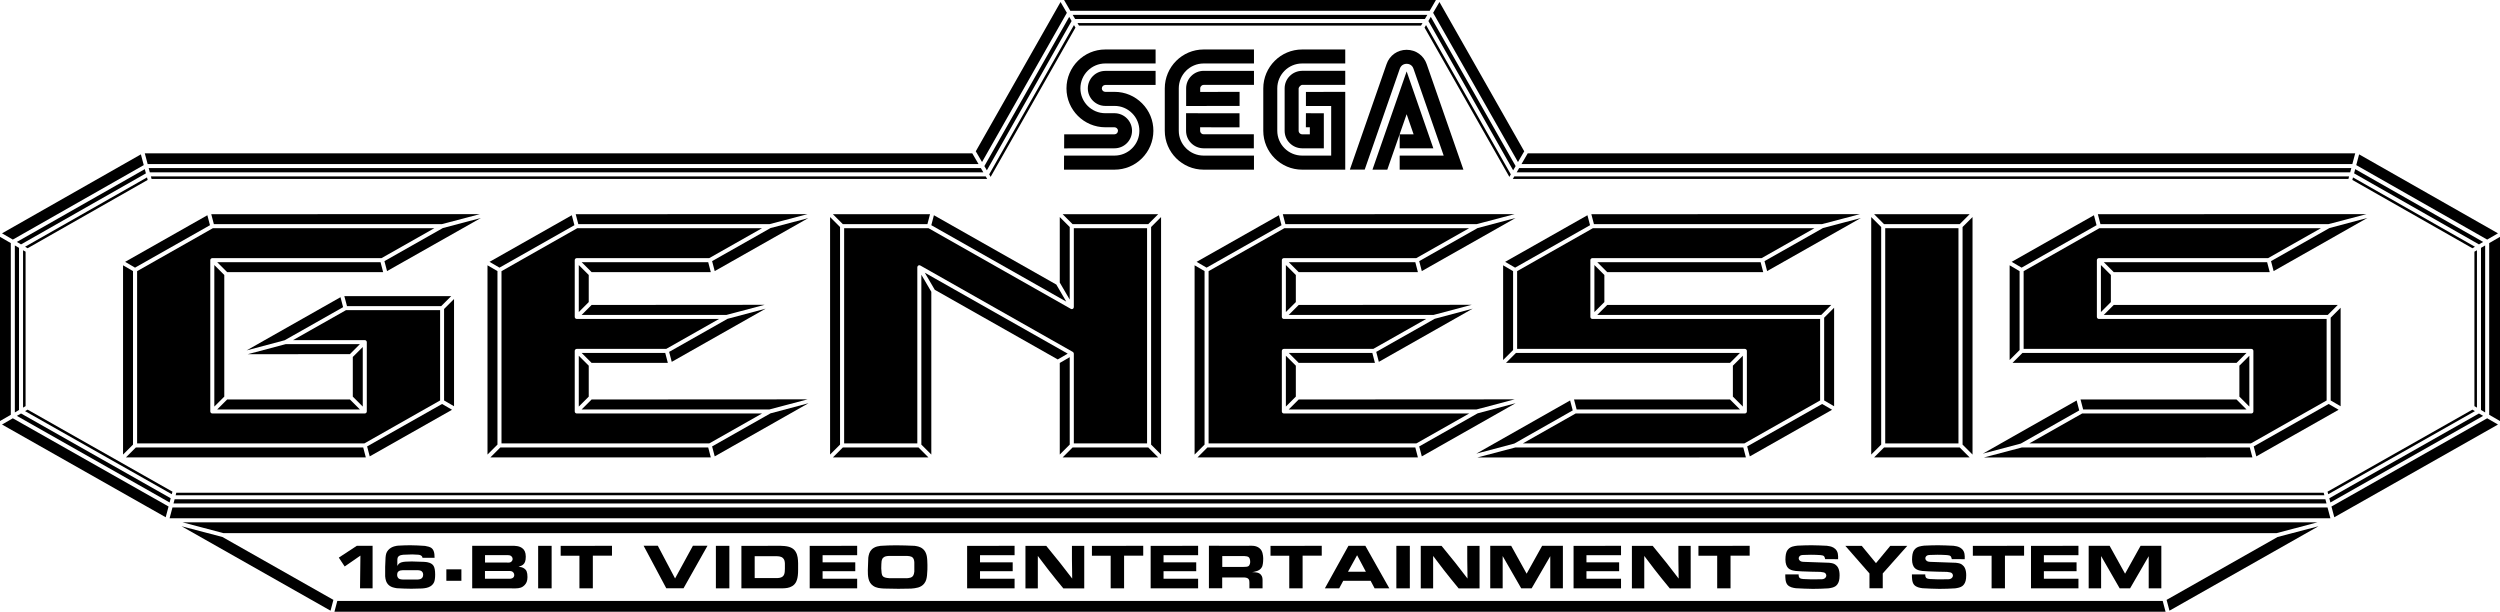 <?xml version="1.0" encoding="utf-8"?>
<!-- Generator: Adobe Illustrator 25.0.0, SVG Export Plug-In . SVG Version: 6.00 Build 0)  -->
<svg version="1.1" id="Layer_1" xmlns="http://www.w3.org/2000/svg" xmlns:xlink="http://www.w3.org/1999/xlink" x="0px" y="0px"
	 viewBox="0 0 3840 939.6" style="enable-background:new 0 0 3840 939.6;" xml:space="preserve">
<style type="text/css">
	.st0{fill:#FFFFFF;}
	.st1{fill:#0C0002;}
</style>
<g>
	<polygon points="3581.1,778 3585.5,794.5 3836.9,652.1 3820.3,642.5 	"/>
	<polygon points="518.1,923 513.7,939.6 3326.3,939.6 3321.9,923 	"/>
	<polygon points="254.5,794.5 258.9,778 19.7,642.5 3.1,652.1 	"/>
	<polygon points="16.6,637.1 16.6,373.4 0,363.8 0,646.7 	"/>
	<polygon points="1508.4,248.9 1638.7,19.7 1629,3.1 1498.8,232.4 	"/>
	<polygon points="222.4,235.5 226.8,252 1503,252 1493.4,235.5 	"/>
	<polygon points="3.1,358.4 19.7,368 220.8,253.6 216.4,237.1 	"/>
	<polygon points="3840,646.7 3840,363.8 3823.4,373.4 3823.4,637.1 	"/>
	<polygon points="3820.3,368 3836.9,358.4 3623.6,237.1 3619.2,253.6 	"/>
	<polygon points="2346.6,235.5 2337,252 3613.2,252 3617.6,235.5 	"/>
	<polygon points="2201.3,19.7 2331.6,248.9 2341.2,232.4 2211,3.1 	"/>
	<polygon points="2196,16.6 2205.6,0 1634.4,0 1644,16.6 	"/>
	<polygon points="2188.6,29.2 2192.4,22.8 1647.6,22.8 1651.4,29.2 	"/>
	<polygon points="3817.2,633.5 3817.2,377 3810.8,380.7 3810.8,629.7 	"/>
	<polygon points="3807.7,635.1 3577.8,765.3 3579.5,771.8 3814.1,638.8 	"/>
	<polygon points="260.5,771.8 262.2,765.3 32.3,635.1 25.9,638.8 	"/>
	<polygon points="29.2,629.7 29.2,380.7 22.8,377 22.8,633.5 	"/>
	<polygon points="1515.8,261.6 1646,32.3 1642.3,25.9 1512,255.1 	"/>
	<polygon points="228.4,258.2 230.1,264.7 1510.4,264.7 1506.6,258.2 	"/>
	<polygon points="32.3,375.4 224.1,266.3 222.4,259.8 25.9,371.6 	"/>
	<polygon points="3807.7,375.4 3814.1,371.6 3617.6,259.8 3615.9,266.3 	"/>
	<polygon points="3609.9,264.7 3611.6,258.2 2333.4,258.2 2329.6,264.7 	"/>
	<polygon points="2194,32.3 2324.2,261.6 2328,255.1 2197.7,25.9 	"/>
	<polygon points="263.8,759.1 264.9,755.2 42.4,629.2 38.5,631.5 	"/>
	<polygon points="39.3,623.8 39.3,386.6 35.4,384.4 35.4,626.1 	"/>
	<polygon points="42.4,381.3 226.8,276.4 225.8,272.5 38.5,379 	"/>
	<polygon points="1521.6,271.7 1651.9,42.4 1649.6,38.5 1519.4,267.8 	"/>
	<polygon points="3575.1,755.2 3576.2,759.1 3801.5,631.5 3797.6,629.2 	"/>
	<polygon points="3804.6,626.1 3804.6,384.4 3800.7,386.6 3800.7,623.8 	"/>
	<polygon points="3797.6,381.3 3801.5,379 3614.2,272.5 3613.2,276.4 	"/>
	<polygon points="2323.7,274.8 3607.2,274.8 3608.2,270.9 2326,270.9 	"/>
	<polygon points="2188.1,42.4 2318.4,271.7 2320.6,267.8 2190.4,38.5 	"/>
	<polygon points="1655,35.4 1657.3,39.3 2182.7,39.3 2185,35.4 	"/>
	<polygon points="231.8,270.9 232.8,274.8 1516.3,274.8 1514,270.9 	"/>
	<polygon points="264.9,779.5 260.5,796.1 3579.5,796.1 3575.1,779.5 	"/>
	<polygon points="266.5,773.3 3573.5,773.3 3571.8,766.9 268.2,766.9 	"/>
	<polygon points="269.8,760.7 3570.2,760.7 3569.2,756.8 270.8,756.8 	"/>
	<polygon points="280.4,802.3 343.2,818.9 3496.8,818.9 3559.6,802.3 	"/>
	<g>
		<g>
			<g>
				<path d="M2762.7,882.3c0,1.5,0,2.7,0.5,3.8c0.7,2.1,2.7,3,6.9,3.3c4.2,0.2,8.2,0.4,12.4,0.5c4.4,0.1,8.9-0.1,13.4-0.2
					c0.6,0,3.5,0.3,5.5-0.6c2-0.7,3.8-2.8,3.8-5c0-0.6-0.1-1.7-0.9-2.9c-1.6-2.2-3.6-2.1-8.2-2.8c-9.6-0.2-19.2-0.3-28.7-0.8
					c-3.1-0.2-6.1-0.5-9.2-0.6c-0.9-0.2-1.9-0.3-2.9-0.5c-1.3-0.2-5.8-0.9-9-4.3c-2-2.2-3.9-6.2-3.9-12.8c0-0.5,0-7.6,1.7-11.7
					c0.6-1.6,1.6-3,2.7-4.2c3.8-4.1,8.8-4.7,14.2-5.4c7.1-0.3,14.2-0.6,21.4-0.6c7.9,0,15.7,0.5,23.6,0.8l3.6,0.6
					c1.4,0.2,5.9,1,9.4,4.3c4.5,4.2,4.5,10,4.3,15.7l-19.8-0.1c-1.2-5-2.1-5.6-7.4-6.2c-4.8-0.3-9.7-0.5-14.5-0.5
					c-3.8,0-7.5,0.2-11.3,0.3c-2.5,0.1-4.8,0.2-6.4,2.2c-0.3,0.4-1.1,1.6-1.1,3c0,1.4,0.7,2.5,1.1,2.9c1.8,2.2,4,2.3,6.5,2.5
					l39.2,1.4c5.4,0.6,7.4,1.3,9.7,3c3.3,2.4,6.3,6.7,6.3,16.2c0,7.4-1.3,10.9-3.3,13.8c-0.8,1.1-1.6,1.9-2.7,2.8
					c-3,2.2-7,2.9-11.1,3.5c-8,0.5-16,0.8-24,0.8c-8.7,0-17.4-0.6-26.2-1c-4.3-0.6-9.2-1.5-12.5-5c-3.7-4-3.6-11.3-3.6-16.2
					L2762.7,882.3z"/>
			</g>
			<g>
				<path d="M2881.5,865l22-26.6h26.1l-37.7,42.4v22.8h-20.4v-22.8l-37.1-42.4h25.2L2881.5,865z"/>
			</g>
			<g>
				<path d="M2957.2,882.3c0,1.5,0,2.7,0.5,3.8c0.7,2.1,2.7,3,6.9,3.3c4.2,0.2,8.2,0.4,12.4,0.5c4.4,0.1,8.9-0.1,13.4-0.2
					c0.6,0,3.5,0.3,5.5-0.6c2-0.7,3.8-2.8,3.8-5c0-0.6-0.1-1.7-0.9-2.9c-1.6-2.2-3.6-2.1-8.2-2.8c-9.6-0.2-19.2-0.3-28.7-0.8
					c-3.1-0.2-6.1-0.5-9.2-0.6c-0.9-0.2-1.9-0.3-2.9-0.5c-1.3-0.2-5.8-0.9-9-4.3c-2-2.2-3.9-6.2-3.9-12.8c0-0.5,0-7.6,1.7-11.7
					c0.6-1.6,1.6-3,2.7-4.2c3.8-4.1,8.8-4.7,14.2-5.4c7.1-0.3,14.2-0.6,21.4-0.6c7.9,0,15.7,0.5,23.6,0.8l3.6,0.6
					c1.4,0.2,5.9,1,9.4,4.3c4.5,4.2,4.5,10,4.3,15.7l-19.8-0.1c-1.2-5-2.1-5.6-7.4-6.2c-4.8-0.3-9.7-0.5-14.5-0.5
					c-3.8,0-7.5,0.2-11.3,0.3c-2.5,0.1-4.8,0.2-6.4,2.2c-0.3,0.4-1.1,1.6-1.1,3c0,1.4,0.7,2.5,1.1,2.9c1.8,2.2,4,2.3,6.5,2.5
					l39.2,1.4c5.4,0.6,7.4,1.3,9.7,3c3.3,2.4,6.3,6.7,6.3,16.2c0,7.4-1.3,10.9-3.3,13.8c-0.8,1.1-1.6,1.9-2.7,2.8
					c-3,2.2-7,2.9-11.1,3.5c-8,0.5-16,0.8-24,0.8c-8.7,0-17.4-0.6-26.2-1c-4.3-0.6-9.2-1.5-12.5-5c-3.7-4-3.6-11.3-3.6-16.2
					L2957.2,882.3z"/>
			</g>
			<g>
				<path d="M3109,838.4v15.1h-29.4v50.2h-20.5v-50.1h-28.8v-15.2H3109z"/>
			</g>
			<g>
				<path d="M3192.5,838.4v14.4h-53.1v10.9h50.2v13.7h-50.2v11.5h53.1v14.8h-72.9v-65.3H3192.5z"/>
			</g>
			<g>
				<path d="M3240.4,838.4l23.7,42.8l23.8-42.8h31.9v65.3h-19.4v-49.4l-28.6,49.4h-16l-28.5-49.6v49.6h-19.1v-65.3H3240.4z"/>
			</g>
		</g>
		<g>
			<g>
				<path d="M1558.4,838.4v14.4h-53.1v10.9h50.2v13.7h-50.2v11.5h53.1v14.8h-72.9v-65.3H1558.4z"/>
			</g>
			<g>
				<path d="M1607,838.4c7.1,8.7,14.2,17.3,21.2,26.1c6.3,7.9,12.5,16.1,18.7,24.2l-0.4-29.9v-20.3h18.9v65.3h-32.1
					c-7.7-9.3-15.3-18.7-22.8-28.3c-5.5-7.1-11-14.4-16.4-21.6v49.9h-19v-65.3H1607z"/>
			</g>
			<g>
				<path d="M1756,838.4v15.1h-29.4v50.2H1706v-50.1h-28.8v-15.2H1756z"/>
			</g>
			<g>
				<path d="M1840.3,838.4v14.4h-53.1v10.9h50.2v13.7h-50.2v11.5h53.1v14.8h-72.9v-65.3H1840.3z"/>
			</g>
			<g>
				<path d="M1916.1,838.4c6.7-0.4,13.1-0.6,18.3,3.5c1.8,1.4,2.9,3.1,3.2,3.7c2.8,4.8,2.7,12.1,2.7,13c0,0.6,0,6.7-1.3,10.8
					c-0.2,0.5-0.7,1.8-1.6,3c-3.1,4.5-9.4,5.6-14.2,6.5c5.4,0,10.6,0.1,13.8,4.2c2.3,2.9,2.3,5.8,2.3,9.2v11.4h-20.2v-8.8
					c0-1.8-0.1-3.5-1.1-5.2c-1.5-2.1-3.9-2.4-6.5-2.7h-34.2v16.6h-20.4v-65.3H1916.1z M1877.4,870.8h32c3.8,0,6.3-0.2,7.9-1
					c3-1.7,3-6.4,3-6.8c0-0.5,0-4.6-1.8-6.7c-1.6-1.8-4.4-2-7.4-2.2h-33.7V870.8z"/>
			</g>
			<g>
				<path d="M2030.2,838.4v15.1h-29.4v50.2h-20.5v-50.1h-28.8v-15.2H2030.2z"/>
			</g>
			<g>
				<path d="M2097.2,838.4l36.8,65.3h-22.6l-6.1-11.6h-42.1l-6.2,11.6h-22l36.2-65.3H2097.2z M2070.5,878.2h27.5l-13.5-25.4
					L2070.5,878.2z"/>
			</g>
			<g>
				<path d="M2165.5,838.4v65.3h-20.7v-65.3H2165.5z"/>
			</g>
			<g>
				<path d="M2214.2,838.4c7.1,8.7,14.2,17.3,21.2,26.1c6.3,7.9,12.5,16.1,18.7,24.2l-0.4-29.9v-20.3h18.9v65.3h-32.1
					c-7.7-9.3-15.3-18.7-22.8-28.3c-5.5-7.1-11-14.4-16.4-21.6v49.9h-19v-65.3H2214.2z"/>
			</g>
			<g>
				<path d="M2321.2,838.4l23.7,42.8l23.8-42.8h31.9v65.3h-19.4v-49.4l-28.6,49.4h-16l-28.5-49.6v49.6h-19.1v-65.3H2321.2z"/>
			</g>
			<g>
				<path d="M2489.9,838.4v14.4h-53.1v10.9h50.2v13.7h-50.2v11.5h53.1v14.8h-72.9v-65.3H2489.9z"/>
			</g>
			<g>
				<path d="M2538.5,838.4c7.1,8.7,14.2,17.3,21.2,26.1c6.3,7.9,12.5,16.1,18.7,24.2l-0.4-29.9v-20.3h18.9v65.3h-32.1
					c-7.7-9.3-15.3-18.7-22.8-28.3c-5.5-7.1-11-14.4-16.4-21.6v49.9h-19v-65.3H2538.5z"/>
			</g>
			<g>
				<path d="M2687.5,838.4v15.1h-29.4v50.2h-20.5v-50.1h-28.8v-15.2H2687.5z"/>
			</g>
		</g>
		<g>
			<g>
				<path d="M1036.9,888.5l27.4-50.2h22.4l-36.8,65.3h-26.5l-34.8-65.3h21.8L1036.9,888.5z"/>
			</g>
			<g>
				<path d="M1120.3,838.4v65.3h-20.7v-65.3H1120.3z"/>
			</g>
			<g>
				<path d="M1199.7,838.4c1.8,0,3.5,0.1,5.3,0.3c10.4,0.9,14.9,4.9,17.3,9.1c3.1,5.2,3.4,11.4,3.6,17.1v10.5c0,1.6,0,3.1-0.1,4.6
					c-0.6,11.8-3.8,17-8.8,20.2c-4.9,3-9.7,3.3-15.3,3.5h-62.9v-65.3H1199.7z M1159.2,887.9h33.3c0.7,0,2.6,0.1,4.7-0.3
					c7.9-1.3,8.3-7.3,8.4-14v-8.1c-0.2-3.1-0.5-5.7-2.8-8.1c-2.7-2.8-6.7-3-10.9-3.1h-32.7V887.9z"/>
			</g>
			<g>
				<path d="M1316.6,838.4v14.4h-53.1v10.9h50.2v13.7h-50.2v11.5h53.1v14.8h-72.9v-65.3H1316.6z"/>
			</g>
			<g>
				<path d="M1333.7,856.7c0.1-1,0.3-2,0.5-3.1c1-5.1,3.4-9.4,8-12.1c3.4-2,6.6-2.6,10.4-3.1c7.9-0.5,15.9-0.8,23.9-0.8
					c9.4,0,18.9,0.4,28.4,0.8c1,0.1,2,0.3,3,0.5c2.7,0.5,9.4,1.8,13.4,8.8c2.3,4.3,2.7,8.4,3,13.1c0.2,4.7,0.4,9.3,0.2,14
					c-0.1,3.1-0.4,6.1-0.6,9.2c-0.6,4.8-1.3,8.6-4.5,12.6c-5,6.1-12.7,6.9-19.9,7.5c-6.5,0.1-13,0.3-19.6,0.3
					c-7.5,0-14.9-0.2-22.4-0.4c-5.8-0.4-11.5-0.7-16.5-4.3c-7.9-5.5-8-15.6-8-23.9L1333.7,856.7z M1392.6,888.2
					c4.3-0.4,8.1-0.7,10.2-4.3c0.8-1.4,1.2-2.8,1.6-5.9v-14.1c-0.1-1.5-0.2-2.6-0.6-4c-1.6-5.2-5.4-5.6-10.5-6h-27.9
					c-4.5,0.3-6.3,0.8-8.1,2.2c-1.3,0.9-1.8,1.8-2.1,2.4c-0.7,1.4-1,3.1-1.1,3.6c-0.3,2.3-0.4,5.8-0.5,10.9c0.2,5.5,0.6,9.5,2,11.6
					c1.7,2.3,5,3.1,10.5,3.5H1392.6z"/>
			</g>
		</g>
		<g>
			<g>
				<path d="M725.3,903.6v-65.3h60.3c5.9,0,12.6,0.1,17.3,4.3c2.4,1.9,4.7,5.6,4.7,12.4c0,7.2-1.7,10.3-4.3,12.4
					c-2,1.7-4.5,2.3-6.8,3c3.2,0.5,6.3,0.9,9,3c3,2.1,4.7,5.3,4.7,13c0,6.3-1.9,9.5-3.9,11.7c-0.5,0.6-1.5,1.7-3.1,2.8
					c-4,2.8-8.9,3.1-18.3,2.8H725.3z M744.9,888.9H784c2.6-0.5,4.5-1,5.5-3.5c0.1-0.4,0.4-1.1,0.4-2.2c0-1.5-0.5-2.5-1.2-3.6
					c-2-2.7-4.7-2.6-7.8-2.5h-36V888.9z M745,864.1h34c3,0.1,5.5,0.2,7.2-2.2c0.4-0.5,1.2-1.7,1.2-3.4c0-1.2-0.5-2.4-1.2-3.3
					c-1.8-2.4-4-2.4-6.7-2.5H745V864.1z"/>
			</g>
			<g>
				<path d="M847.3,838.4v65.3h-20.7v-65.3H847.3z"/>
			</g>
			<g>
				<path d="M940,838.4v15.1h-29.4v50.2H890v-50.1h-28.8v-15.2H940z"/>
			</g>
		</g>
		<g>
			<g>
				<path d="M572.3,838.4v65.3H553l0.6-50.3l-24.2,16.7l-9-13.6l27.6-18.1H572.3z"/>
			</g>
			<g>
				<path d="M649,856.8c-0.2-0.9-0.5-2.6-2.6-3.7c-2.3-1.2-4.3-1.1-9.1-1.3c-1.4-0.1-2.8-0.2-4.2-0.2l-13.9,0.5
					c-2.4,0.3-4.8,0.6-6.8,2.3c-1.5,1.3-2.1,2.8-2.1,6.7v8.2c1.8-3.1,2.8-4.3,6.2-5.5c3.4-1.1,8-1.3,16-1.4l18.7,0.6
					c1.1,0.1,2.3,0.2,3.4,0.3c1.3,0.2,8.2,0.9,11.3,5.8c1.6,2.6,2.5,6.7,2.5,13.6c0,5.4-0.7,9.3-1.6,11.4c-1.1,2.6-3.1,4.8-5.4,6.3
					c-3.9,2.5-8.4,3.1-13.1,3.5c-5.5,0.2-11,0.4-16.5,0.4c-7.5,0-14.9-0.4-22.4-0.8c-1-0.2-2.1-0.4-3.1-0.6
					c-2.9-0.6-10.3-2.2-13.3-10.4c-0.9-2.5-1.1-4.7-1.4-7.3v-14.6l0.6-14.2c0.5-4.7,0.9-7.9,4.2-11.6c5.3-5.9,13.2-6.5,15.3-6.7
					c6.1-0.3,12.1-0.6,18.1-0.6c7.7,0,15.4,0.5,23.1,1c2.9,0.6,4.8,1,5.8,1.3c3.3,1.1,7.5,3,8.5,11.2c0.2,1.9,0.2,3.9,0.3,5.8
					L649,856.8z M641.1,890.2c3.5-0.3,6.3-0.6,8-3.6c0.3-0.6,0.9-1.9,0.9-3.8c0-1.7-0.5-2.8-0.7-3.3c-1.5-3.1-4.2-3.4-7.6-3.7h-22.8
					c-2.5,0.2-4.9,0.3-6.7,1.8c-1.4,1-1.8,2.3-2.1,3.9c0,0.8-0.5,3.5,1.2,5.9c1.4,1.9,3,2.5,7.9,2.8H641.1z"/>
			</g>
		</g>
		<g>
			<rect x="685.6" y="874.5" width="23.1" height="17.6"/>
		</g>
	</g>
	<g>
		<g>
			<polygon points="3010.1,344.3 3025.4,329 2878.6,329 2893.9,344.3 			"/>
			<polygon points="2893.9,687.3 2878.6,702.6 3025.4,702.6 3010.1,687.3 			"/>
			<polygon points="2889.5,682.9 2889.5,348.7 2874.2,333.4 2874.2,698.2 			"/>
			<polygon points="3029.8,698.2 3029.8,333.4 3014.5,348.7 3014.5,682.9 			"/>
		</g>
		<rect x="2895.7" y="350.5" width="112.5" height="330.6"/>
	</g>
	<g>
		<g>
			<polygon points="1643.1,460.2 1643.1,348.7 1627.8,333.4 1627.8,434 			"/>
			<polygon points="1763.7,344.3 1779,329 1632.2,329 1647.5,344.3 			"/>
			<polygon points="1783.4,698.2 1783.4,333.4 1768.1,348.7 1768.1,682.9 			"/>
			<polygon points="1647.5,687.3 1632.2,702.6 1779,702.6 1763.7,687.3 			"/>
			<polygon points="1430.5,698.2 1430.5,448.2 1415.2,422 1415.2,682.9 			"/>
			<polygon points="1294.6,687.3 1279.3,702.6 1426.1,702.6 1410.8,687.3 			"/>
			<polygon points="1290.3,682.9 1290.3,348.7 1275,333.4 1275,698.2 			"/>
			<polygon points="1624.7,552.1 1640,543.2 1420.5,418.9 1435.8,445.1 			"/>
			<polygon points="1643.1,682.9 1643.1,548.6 1627.8,557.5 1627.8,698.2 			"/>
			<polygon points="1434.5,330.6 1430.5,345.9 1637.8,463.3 1622.5,437.1 			"/>
			<polygon points="1279.3,329 1294.6,344.3 1424.5,344.3 1428.5,329 			"/>
		</g>
		<path d="M1761.9,681.1V350.5h-112.5v121.2c0,1.1-0.6,2.1-1.5,2.7c-1,0.6-2.1,0.6-3.1,0l-218.6-123.9h-129.6v330.6H1409V410.5
			c0-1.1,0.6-2.1,1.5-2.7c1-0.6,2.1-0.6,3.1,0l234.2,132.7c1,0.6,1.6,1.6,1.6,2.7v137.9H1761.9z"/>
	</g>
	<g>
		<path d="M3573.7,489.9h-349.8c-1.7,0-3.1-1.4-3.1-3.1v-87.2c0-1.7,1.4-3.1,3.1-3.1h259.9l81.2-46h-340.3l-116.4,66v119.4l349.8,0
			c1.7,0,3.1,1.4,3.1,3.1v93c0,1.7-1.4,3.1-3.1,3.1h-259.9l-81.2,46h340.3l116.4-66L3573.7,489.9z"/>
		<g>
			<g>
				<polygon points="3089.9,402.2 3105.2,411.1 3220.3,345.9 3216.3,330.6 				"/>
				<polygon points="3575.5,483.7 3590.8,468.4 3246.7,468.4 3231.4,483.7 				"/>
				<polygon points="3595.2,624 3595.2,472.7 3579.9,488 3579.9,615.1 				"/>
				<polygon points="3461.7,685.7 3465.7,701 3592.1,629.4 3576.8,620.5 				"/>
				<polygon points="3435.3,557.4 3450.6,542.1 3106.5,542.1 3091.2,557.4 				"/>
				<polygon points="3102.1,537.7 3102.1,416.5 3086.8,407.5 3086.8,553 				"/>
				<polygon points="3455,624.5 3455,546.4 3439.7,561.7 3439.7,609.2 				"/>
				<polygon points="3195.7,613.6 3199.7,628.9 3450.6,628.9 3435.3,613.6 				"/>
				<polygon points="3242.3,464 3242.3,422.4 3227,407.1 3227,479.3 				"/>
				<polygon points="3486.3,418 3482.3,402.7 3231.4,402.7 3246.7,418 				"/>
				<polygon points="3222.3,329 3226.3,344.3 3576.4,344.3 3634.9,328.9 				"/>
				<polygon points="3488.3,401.1 3492.3,416.4 3636.4,334.7 3578,350.3 				"/>
				<polygon points="3105.6,687.3 3047.1,702.7 3459.7,702.6 3455.7,687.3 				"/>
				<polygon points="3045.6,696.8 3104,681.3 3193.7,630.4 3189.7,615.1 				"/>
			</g>
		</g>
	</g>
	<g>
		<path d="M2795.7,489.9h-349.8c-1.7,0-3.1-1.4-3.1-3.1v-87.2c0-1.7,1.4-3.1,3.1-3.1h259.9l81.2-46h-340.3l-116.4,66l0,119.4h349.8
			c1.7,0,3.1,1.4,3.1,3.1v93c0,1.7-1.4,3.1-3.1,3.1h-259.9l-81.2,46h340.3l116.4-66V489.9z"/>
		<polygon points="2311.9,402.2 2327.2,411.1 2442.3,345.9 2438.3,330.6 		"/>
		<polygon points="2797.5,483.7 2812.8,468.4 2468.7,468.4 2453.4,483.7 		"/>
		<polygon points="2817.2,624 2817.2,472.7 2801.9,488 2801.9,615.1 		"/>
		<polygon points="2683.7,685.7 2687.7,701 2814.1,629.4 2798.8,620.5 		"/>
		<polygon points="2657.3,557.4 2672.6,542.1 2328.5,542.1 2313.2,557.4 		"/>
		<polygon points="2324.1,537.7 2324.1,416.5 2308.8,407.5 2308.8,553 		"/>
		<polygon points="2677,624.5 2677,546.4 2661.7,561.7 2661.7,609.2 		"/>
		<polygon points="2417.7,613.6 2421.7,628.9 2672.6,628.9 2657.3,613.6 		"/>
		<polygon points="2464.3,464 2464.3,422.4 2449,407.1 2449,479.3 		"/>
		<polygon points="2453.4,402.7 2468.7,418 2708.3,418 2704.3,402.7 		"/>
		<polygon points="2710.3,401.1 2714.3,416.4 2858.4,334.8 2800,350.3 		"/>
		<polygon points="2798.4,344.3 2856.9,328.9 2444.3,329 2448.3,344.3 		"/>
		<polygon points="2327.6,687.3 2269.1,702.7 2681.7,702.6 2677.7,687.3 		"/>
		<polygon points="2267.6,696.8 2326,681.3 2415.7,630.4 2411.7,615.1 		"/>
	</g>
	<g>
		<polygon points="1979.5,402.7 1994.8,418 2177.9,418 2173.9,402.7 		"/>
		<polygon points="1990.4,609.2 1990.4,561.7 1975.1,546.4 1975.1,624.5 		"/>
		<polygon points="1979.5,542.1 1994.8,557.4 2111.9,557.4 2107.9,542.1 		"/>
		<polygon points="1990.4,464 1990.4,422.4 1975.1,407.1 1975.1,479.3 		"/>
		<polygon points="1854.6,687.3 1839.3,702.6 2177.9,702.6 2173.9,687.3 		"/>
		<polygon points="1850.2,682.9 1850.2,416.4 1834.9,407.5 1834.9,698.2 		"/>
		<polygon points="1838,402.2 1853.3,411.1 1968.4,345.9 1964.4,330.6 		"/>
		<path d="M1972,635.1c-1.7,0-3.1-1.4-3.1-3.1v-93c0-1.7,1.4-3.1,3.1-3.1h137.4l81.2-46H1972c-1.7,0-3.1-1.4-3.1-3.1v-87.2
			c0-1.7,1.4-3.1,3.1-3.1h203.4l81.2-46h-283.8l-116.4,66v264.6h319.1l81.2-46H1972z"/>
		<polygon points="2268,344.3 2326.5,328.9 1970.4,329 1974.4,344.3 		"/>
		<polygon points="2179.9,401.1 2183.9,416.4 2328,334.8 2269.6,350.3 		"/>
		<polygon points="1994.8,468.4 1979.5,483.7 2202,483.7 2260.5,468.2 		"/>
		<polygon points="2113.9,540.5 2117.9,555.8 2262,474.1 2203.6,489.7 		"/>
		<polygon points="2179.9,685.7 2183.9,701 2328,619.3 2269.6,634.9 		"/>
		<polygon points="2268,628.9 2326.5,613.4 1994.8,613.6 1979.5,628.9 		"/>
	</g>
	<g>
		<polygon points="764.1,682.9 764.1,416.4 748.8,407.5 748.8,698.2 		"/>
		<polygon points="904.3,609.2 904.3,561.7 889,546.4 889,624.5 		"/>
		<polygon points="904.3,464 904.3,422.4 889,407.1 889,479.3 		"/>
		<polygon points="893.4,402.7 908.7,418 1091.8,418 1087.8,402.7 		"/>
		<polygon points="893.4,542.1 908.7,557.4 1025.8,557.4 1021.8,542.1 		"/>
		<polygon points="768.5,687.3 753.2,702.6 1091.8,702.6 1087.8,687.3 		"/>
		<polygon points="751.9,402.2 767.2,411.1 882.3,345.9 878.3,330.6 		"/>
		<path d="M1170.5,635.1H885.9c-1.7,0-3.1-1.4-3.1-3.1v-93c0-1.7,1.4-3.1,3.1-3.1h137.4l81.2-46H885.9c-1.7,0-3.1-1.4-3.1-3.1v-87.2
			c0-1.7,1.4-3.1,3.1-3.1h203.4l81.2-46H886.7l-116.4,66v264.6h319.1L1170.5,635.1z"/>
		<polygon points="908.7,468.4 893.4,483.7 1115.9,483.7 1174.4,468.2 		"/>
		<polygon points="1027.8,540.5 1031.8,555.8 1176,474.1 1117.5,489.7 		"/>
		<polygon points="1181.9,344.3 1240.4,328.9 884.3,329 888.3,344.3 		"/>
		<polygon points="1241.5,335 1183.5,350.3 1093.8,401.1 1097.8,416.4 		"/>
		<polygon points="1181.9,628.9 1240.4,613.4 908.7,613.6 893.4,628.9 		"/>
		<polygon points="1093.8,685.7 1097.8,701 1241.9,619.3 1183.5,634.9 		"/>
	</g>
	<polygon points="204.3,682.9 204.3,416.4 189,407.5 189,698.2 	"/>
	<polygon points="193.4,702.6 561.9,702.6 557.9,687.3 208.7,687.3 	"/>
	<polygon points="563.9,685.7 567.9,701 694.3,629.4 679,620.5 	"/>
	<polygon points="697.4,624 697.4,459.3 682.1,474.6 682.1,615.1 	"/>
	<polygon points="677.7,470.2 693,454.9 528.9,454.9 533,470.2 	"/>
	<polygon points="557.2,624.5 557.2,533 541.9,548.3 541.9,609.2 	"/>
	<polygon points="348.9,613.6 333.6,628.9 552.8,628.9 537.5,613.6 	"/>
	<polygon points="333.6,402.7 348.9,418 588.5,418 584.5,402.7 	"/>
	<polygon points="344.5,609.2 344.5,422.4 329.2,407.1 329.2,624.5 	"/>
	<polygon points="192.2,402.2 207.4,411.1 322.5,345.9 318.5,330.6 	"/>
	<path d="M675.9,476.4H531.4l-81.2,46h110.1c1.7,0,3.1,1.4,3.1,3.1V632c0,1.7-1.4,3.1-3.1,3.1H326.1c-1.7,0-3.1-1.4-3.1-3.1V399.6
		c0-1.7,1.4-3.1,3.1-3.1h259.9l81.2-46H327l-116.4,66v264.6l349,0l116.4-66V476.4z"/>
	<polygon points="678.6,344.3 737.1,328.9 324.5,329 328.5,344.3 	"/>
	<polygon points="590.5,401.1 594.5,416.4 738.7,334.8 680.2,350.3 	"/>
	<polygon points="378.8,538.2 437.3,522.6 527,471.8 523,456.5 	"/>
	<polygon points="537.5,543.9 552.8,528.6 438.8,528.6 380.3,544.1 	"/>
	<g>
		<path d="M1829.7,116.8c-5.1,5.1-7.8,11.9-7.8,19v27l82.1-0.1l0-21.6l-60.5,0.1v-5.4c0-1.9,1-3.2,1.6-3.8c0.6-0.6,1.8-1.6,3.7-1.6
			h77.3v-21.6h-77.4C1841.5,108.9,1834.8,111.7,1829.7,116.8z"/>
		<path d="M1789.1,135.8v65.1c0,32.9,26.8,59.7,59.7,59.7h77.3V239h-77.3c-21,0-38.2-17.1-38.2-38.2v-65.1c0-21,17.1-38.2,38.2-38.2
			h77.3V76h-77.3C1815.9,76,1789.1,102.8,1789.1,135.8z"/>
		<path d="M1638.1,135.8c0,32.9,26.8,59.7,59.7,59.7h14.1c2.9,0,5.4,2.5,5.3,5.4c0,2.9-2.4,5.4-5.3,5.4c0,0-77.3,0-77.3,0l-0.1,21.6
			l77.3-0.1c0,0,0.1,0,0.1,0c14.8,0,26.8-12,26.9-26.8c0.1-14.8-11.9-27-26.8-27.1h-14.3c-21,0-38.2-17.1-38.2-38.2
			c0-21,17.1-38.2,38.2-38.2h77.3V76h-77.3C1664.9,76,1638.1,102.8,1638.1,135.8z"/>
		<path d="M1981,116.8c-5.1,5.1-7.8,11.9-7.8,19v65c0,7.2,2.7,13.9,7.8,19c5.1,5.1,11.8,7.9,19,8h33.4V174l-27.5-0.1l-0.1,21.6
			l6.1,0v10.8h-11.8c-1.9,0-3.2-1-3.8-1.6c-0.6-0.6-1.6-1.9-1.6-3.8v-65.1c0-1.9,3.4-5.4,5.3-5.4h66.3v-21.6H2000
			C1992.8,108.9,1986.1,111.7,1981,116.8z"/>
		<path d="M1845,204.7c-0.6-0.6-1.6-1.9-1.6-3.8v-5.4l60.5,0.1l0-21.6l-82.1-0.1v26.9c0,7.2,2.7,13.9,7.8,19c5.1,5.1,11.8,7.9,19,8
			h77.3v-21.6h-77.3C1846.9,206.3,1845.6,205.3,1845,204.7z"/>
		<path d="M2160.6,76.5c-14.1,0-26.2,8.6-30.8,21.9l-56.4,162.1h22.8l53.9-155c2.4-6.9,8.6-7.5,10.5-7.5c1.9,0,8.1,0.5,10.5,7.5
			l46.4,133.5h-67.6v21.6h75.1h0.4h22.4l-56.4-162.1C2186.8,85.1,2174.7,76.5,2160.6,76.5z"/>
		<path d="M1940.4,135.8v65.1c0,32.9,26.8,59.7,59.7,59.7h66.2V141.1l-60.4,0.1l0,21.6l38.8,0V239h-44.6c-21,0-38.2-17.1-38.2-38.2
			v-65.1c0-21,17.1-38.2,38.2-38.2h66.2V76h-66.2C1967.2,76,1940.4,102.8,1940.4,135.8z"/>
		<polygon points="2171.3,206.3 2149.9,206.3 2149.9,227.8 2178.8,227.8 2186.5,227.8 2201.6,227.8 2160.6,109.7 2108.1,260.6 
			2130.9,260.6 2160.6,175.4 		"/>
		<path d="M1670.9,135.8c0,14.8,12.1,26.9,26.9,26.9h14.3c10.2,0,19.8,4.1,26.9,11.3c7.2,7.2,11.1,16.8,11.1,27
			c0,10.2-4.1,19.8-11.3,26.9c-7.2,7.1-16.7,11.1-26.9,11.1c-0.1,0-0.1,0-0.2,0l-77.3,0l-0.1,21.6l77.3,0c0.1,0,0.2,0,0.3,0
			c15.8,0,30.8-6.1,42-17.3c11.3-11.2,17.6-26.2,17.7-42.2c0.1-16-6.1-31-17.3-42.3c-11.2-11.3-26.2-17.7-42.2-17.7h-14.4
			c-2.9,0-5.3-2.4-5.3-5.3s2.4-5.3,5.3-5.3h77.3v-21.6h-77.3C1683,108.9,1670.9,120.9,1670.9,135.8z"/>
	</g>
	<polygon points="3332.3,938 3561.2,808.3 3498.4,824.8 3327.9,921.4 	"/>
	<polygon points="507.7,938 512.1,921.4 341.6,824.8 278.8,808.3 	"/>
</g>
</svg>
